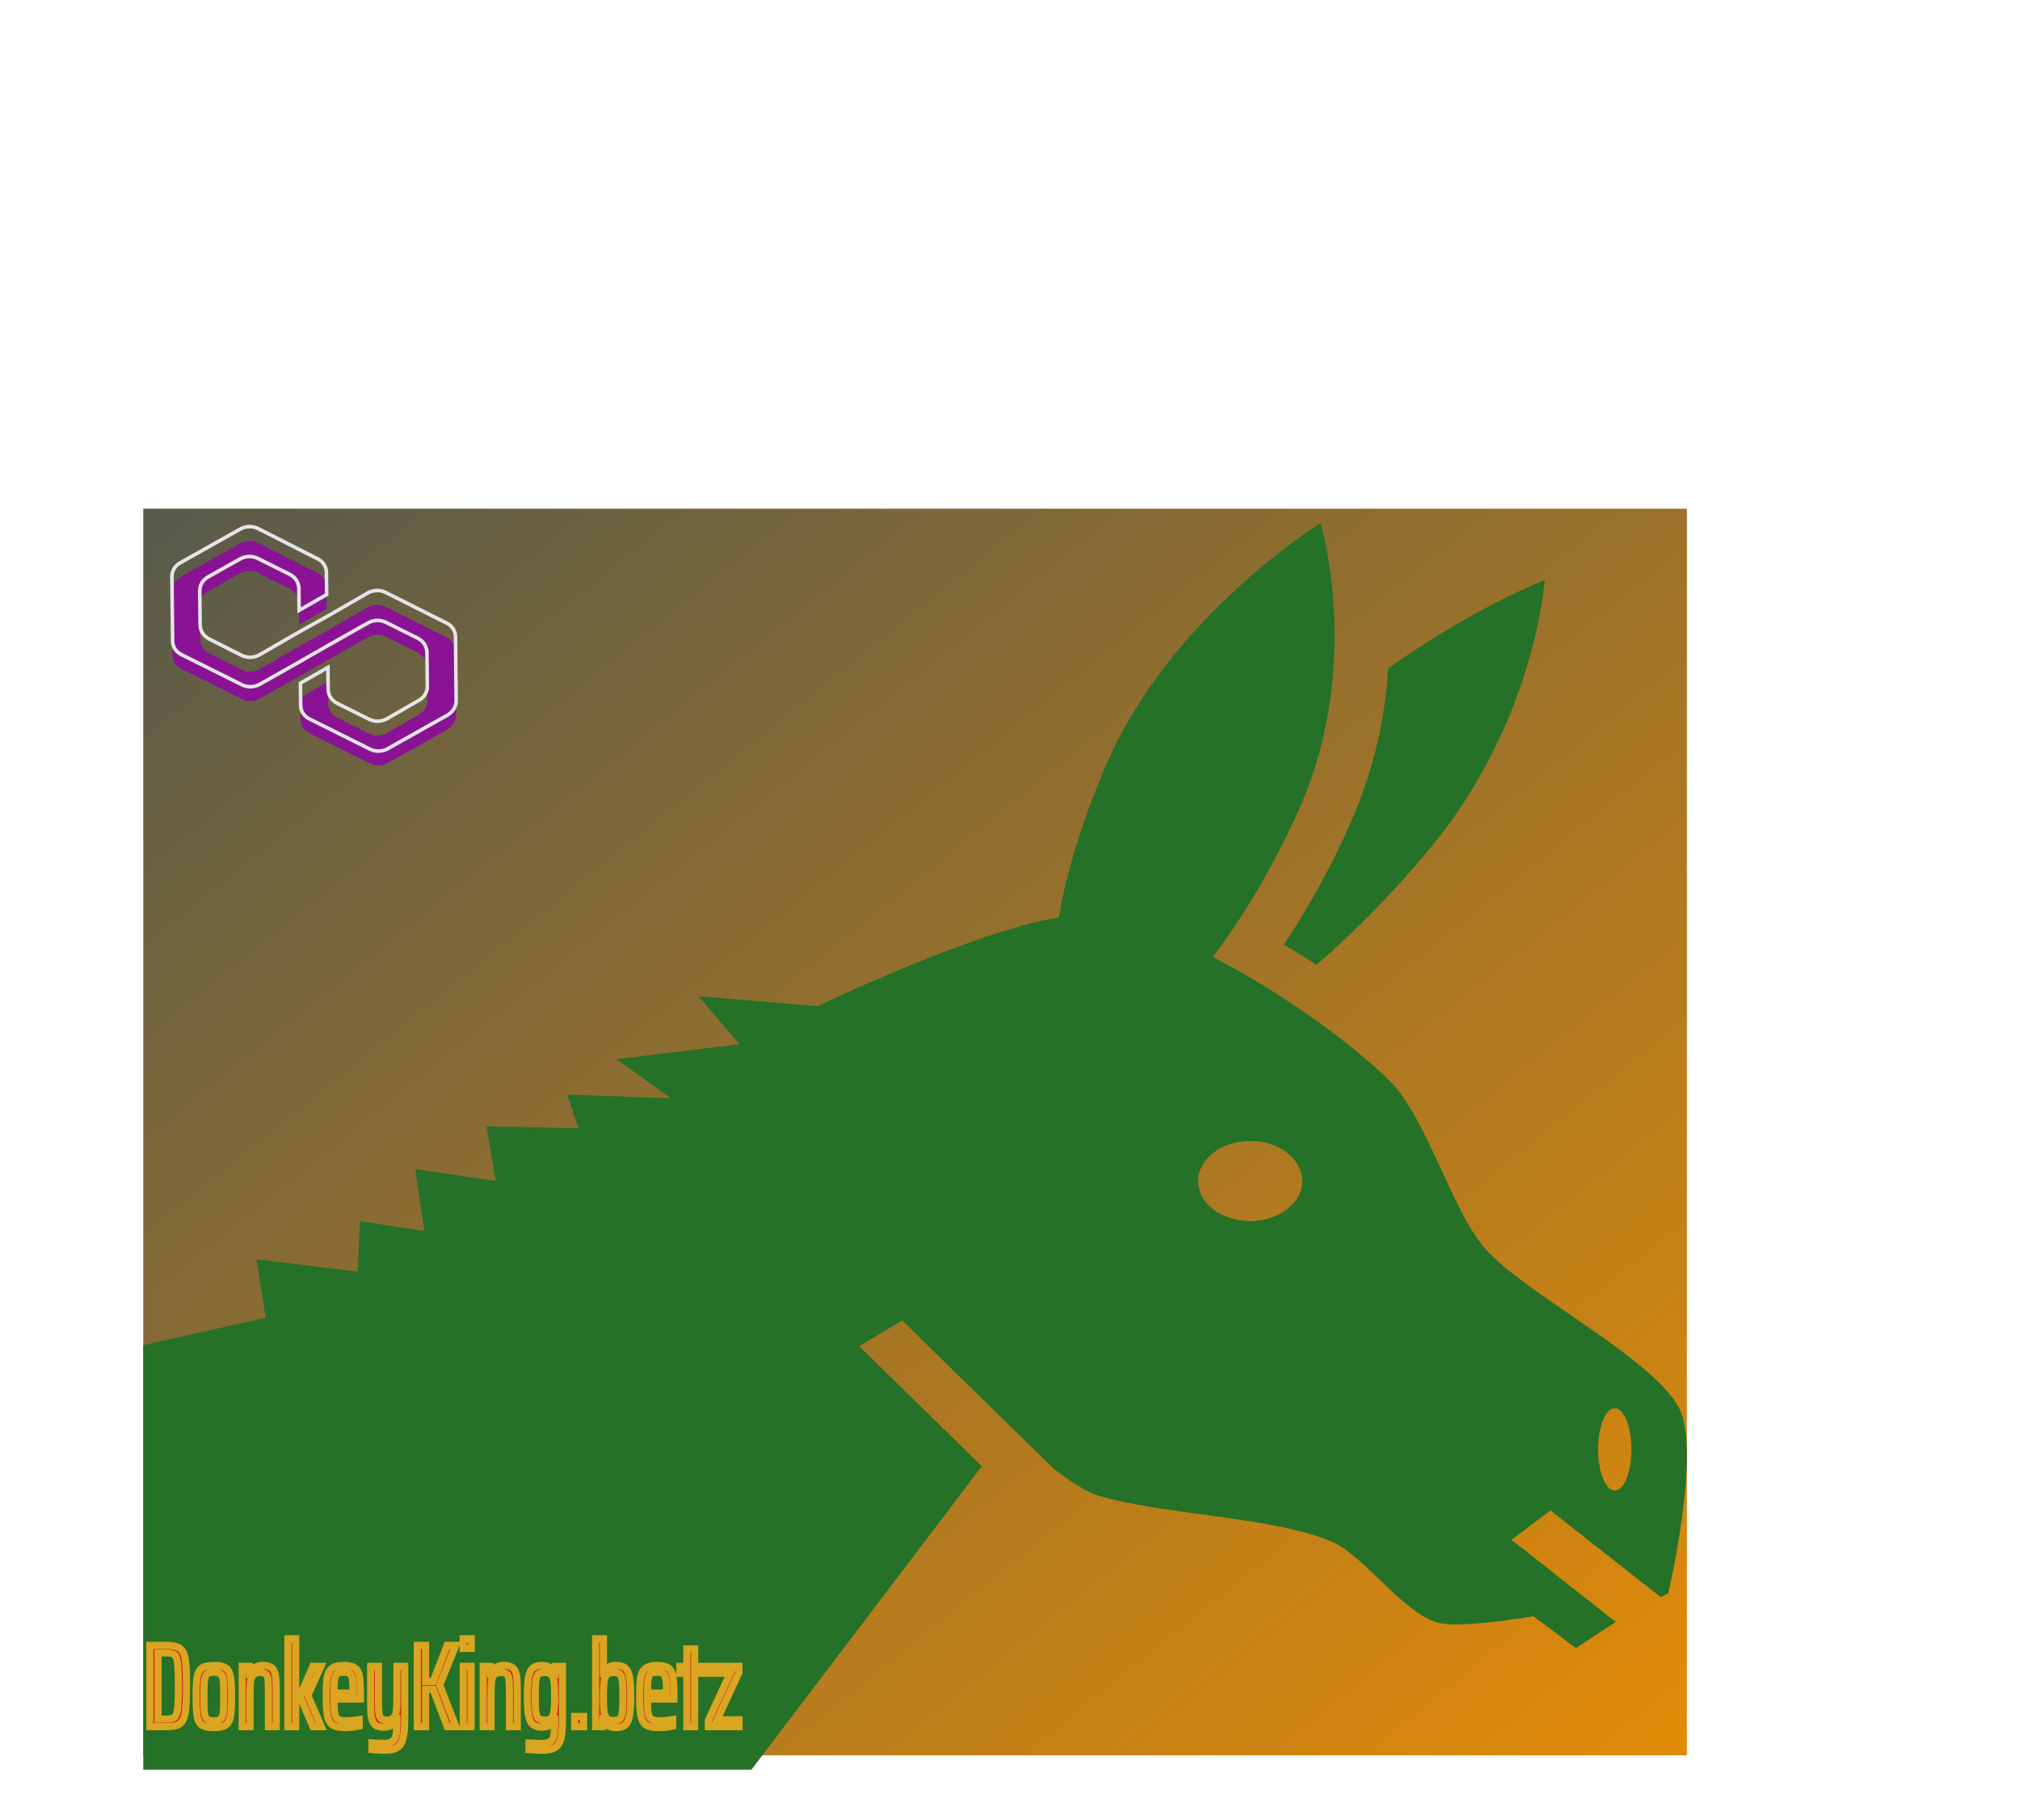 <svg width="564" height="508" viewBox="0 0 564 508" fill="none" xmlns="http://www.w3.org/2000/svg">
<path d="M40 142H471V490H40V142Z" fill="url(#paint0_linear_0_3)"/>
<g filter="url(#filter0_i_0_3)">
<path d="M368.691 142C368.691 142 327.612 167.535 309.694 207.679C302.51 223.796 297.781 239.187 295.64 252.098C271.851 255.925 228.308 276.872 228.308 276.872L195.004 274.098L206.499 287.484L172.167 291.663L187.23 302.561L158.331 301.573L161.538 310.956L135.846 310.458L138.415 325.68L115.93 322.351L118.499 339.638L100.515 336.879L99.877 350.996L71.616 347.541L74.185 363.84L40 371.497V490H209.814L274.136 405.296L239.88 371.789L251.898 364.602L294.176 405.975C298.458 409.247 302.977 412.291 306.07 413.294C322.903 418.761 356.74 419.405 372.384 426.622C381.185 430.662 391.776 446.26 401.425 448.96C403.1 449.338 404.846 449.503 406.592 449.451C415.042 449.451 428.144 447.173 428.144 447.173L440.029 456.073L451.124 448.754L422.016 425.831L432.902 417.641L463.713 441.859L465.797 440.727C465.797 440.727 475.084 401.108 468.842 389.12C461.43 374.87 425.326 357.056 414.383 344.219C405.372 333.679 398.209 307.983 388.246 297.978C378.569 288.229 358.586 273.373 338.603 263.127C347.158 251.973 355.646 237.687 362.782 221.688C380.7 181.522 368.692 142 368.692 142H368.691ZM431.293 157.882C431.293 157.882 410.359 166.203 387.579 182.62C386.733 197.221 383.236 211.66 377.188 225.515C372.021 237.239 365.767 248.665 358.48 259.702C361.602 261.539 364.637 263.434 367.596 265.345C379.099 255.27 389.578 244.531 398.94 233.221C428.743 197.527 431.293 157.88 431.293 157.88V157.882ZM349.051 314.513C361.989 314.513 368.465 326.543 359.318 333.578C350.171 340.613 334.53 335.631 334.53 325.68C334.53 319.512 341.032 314.511 349.051 314.511V314.513ZM450.847 389.107C453.407 389.107 455.491 394.23 455.491 400.597C455.491 406.965 453.407 412.088 450.847 412.088C448.288 412.088 446.204 406.943 446.204 400.597C446.204 394.252 448.288 389.107 450.847 389.107Z" fill="#247127"/>
</g>
<g filter="url(#filter1_i_0_3)">
<path d="M107.657 165.374C106.886 164.995 106.033 164.811 105.174 164.839C104.309 164.863 103.461 165.095 102.704 165.516L91.406 172.033L83.728 176.292L72.43 182.809C71.673 183.229 70.826 183.461 69.96 183.485C69.101 183.512 68.248 183.328 67.476 182.95L58.391 178.361C57.66 177.99 57.037 177.436 56.582 176.753C56.144 176.091 55.898 175.321 55.872 174.528L55.77 164.97C55.75 164.164 55.965 163.37 56.39 162.685C56.834 161.97 57.461 161.387 58.205 160.995L67.042 156.029C67.799 155.608 68.647 155.376 69.512 155.353C70.371 155.326 71.224 155.51 71.995 155.888L80.933 160.346C81.68 160.731 82.303 161.284 82.743 161.954C83.183 162.624 83.428 163.391 83.452 164.18L83.519 170.372L91.196 165.979L91.129 159.786C91.134 158.987 90.901 158.204 90.46 157.538C90.001 156.849 89.361 156.301 88.61 155.953L72.051 147.538C71.279 147.159 70.427 146.975 69.567 147.003C68.702 147.027 67.855 147.259 67.097 147.679L50.436 157.042C49.692 157.434 49.065 158.017 48.621 158.732C48.197 159.417 47.981 160.211 48.001 161.017L48.193 178.922C48.188 179.721 48.422 180.504 48.863 181.171C49.322 181.859 49.962 182.408 50.712 182.756L67.564 191.163C68.321 191.539 69.178 191.723 70.047 191.698C70.913 191.674 71.76 191.442 72.517 191.022L83.817 184.639L91.494 180.246L102.793 173.863C103.55 173.442 104.398 173.21 105.263 173.187C106.122 173.16 106.975 173.344 107.746 173.722L116.685 178.18C117.417 178.551 118.04 179.105 118.494 179.788C118.934 180.458 119.179 181.225 119.204 182.014L119.306 191.572C119.327 192.378 119.111 193.172 118.686 193.858C118.242 194.572 117.616 195.156 116.871 195.548L108.035 200.648C107.278 201.068 106.431 201.3 105.565 201.324C104.706 201.35 103.854 201.167 103.082 200.789L94.144 196.331C93.412 195.96 92.789 195.406 92.334 194.723C91.896 194.061 91.65 193.29 91.625 192.497L91.559 186.305L83.881 190.698L83.948 196.891C83.944 197.69 84.177 198.472 84.618 199.139C85.077 199.827 85.717 200.376 86.467 200.724L103.318 209.131C104.076 209.507 104.932 209.691 105.802 209.666C106.668 209.642 107.515 209.41 108.272 208.99L124.932 199.626C125.657 199.212 126.266 198.624 126.706 197.916C127.128 197.235 127.358 196.452 127.369 195.651L127.176 177.745C127.181 176.945 126.948 176.163 126.506 175.497C126.048 174.808 125.408 174.26 124.657 173.912L107.659 165.374H107.656H107.657Z" fill="#8A1295"/>
</g>
<path d="M107.657 165.374C106.886 164.995 106.033 164.811 105.174 164.839C104.309 164.863 103.461 165.095 102.704 165.516L91.406 172.033L83.728 176.292L72.43 182.809C71.673 183.229 70.826 183.461 69.96 183.485C69.101 183.512 68.248 183.328 67.476 182.95L58.391 178.361C57.66 177.99 57.037 177.436 56.582 176.753C56.144 176.091 55.898 175.321 55.872 174.528L55.77 164.97C55.75 164.164 55.965 163.37 56.39 162.685C56.834 161.97 57.461 161.387 58.205 160.995L67.042 156.029C67.799 155.608 68.647 155.376 69.512 155.353C70.371 155.326 71.224 155.51 71.995 155.888L80.933 160.346C81.68 160.731 82.303 161.284 82.743 161.954C83.183 162.624 83.428 163.391 83.452 164.18L83.519 170.372L91.196 165.979L91.129 159.786C91.134 158.987 90.901 158.204 90.46 157.538C90.001 156.849 89.361 156.301 88.61 155.953L72.051 147.538C71.279 147.159 70.427 146.975 69.567 147.003C68.702 147.027 67.855 147.259 67.097 147.679L50.436 157.042C49.692 157.434 49.065 158.017 48.621 158.732C48.197 159.417 47.981 160.211 48.001 161.017L48.193 178.922C48.188 179.721 48.422 180.504 48.863 181.171C49.322 181.859 49.962 182.408 50.712 182.756L67.564 191.163C68.321 191.539 69.178 191.723 70.047 191.698C70.913 191.674 71.76 191.442 72.517 191.022L83.817 184.639L91.494 180.246L102.793 173.863C103.55 173.442 104.398 173.21 105.263 173.187C106.122 173.16 106.975 173.344 107.746 173.722L116.685 178.18C117.417 178.551 118.04 179.105 118.494 179.788C118.934 180.458 119.179 181.225 119.204 182.014L119.306 191.572C119.327 192.378 119.111 193.172 118.686 193.858C118.242 194.572 117.616 195.156 116.871 195.548L108.035 200.648C107.278 201.068 106.431 201.3 105.565 201.324C104.706 201.35 103.854 201.167 103.082 200.789L94.144 196.331C93.412 195.96 92.789 195.406 92.334 194.723C91.896 194.061 91.65 193.29 91.625 192.497L91.559 186.305L83.881 190.698L83.948 196.891C83.944 197.69 84.177 198.472 84.618 199.139C85.077 199.827 85.717 200.376 86.467 200.724L103.318 209.131C104.076 209.507 104.932 209.691 105.802 209.666C106.668 209.642 107.515 209.41 108.272 208.99L124.932 199.626C125.657 199.212 126.266 198.624 126.706 197.916C127.128 197.235 127.358 196.452 127.369 195.651L127.176 177.745C127.181 176.945 126.948 176.163 126.506 175.497C126.048 174.808 125.408 174.26 124.657 173.912L107.659 165.374H107.656H107.657Z" stroke="#E5E5E5"/>
<path d="M41.848 459.296H46.501C48.261 459.296 49.515 459.593 50.263 460.187C51.033 460.759 51.528 461.793 51.748 463.289C51.968 464.763 52.078 467.216 52.078 470.648C52.078 474.058 51.968 476.511 51.748 478.007C51.528 479.503 51.033 480.548 50.263 481.142C49.515 481.714 48.261 482 46.501 482H41.848V459.296ZM46.501 479.888C47.557 479.888 48.294 479.723 48.712 479.393C49.13 479.063 49.416 478.282 49.57 477.05C49.724 475.818 49.801 473.684 49.801 470.648C49.801 467.612 49.724 465.478 49.57 464.246C49.416 463.014 49.13 462.233 48.712 461.903C48.294 461.573 47.557 461.408 46.501 461.408H44.125V479.888H46.501ZM59.707 482.264C58.189 482.264 57.089 482.033 56.407 481.571C55.725 481.109 55.274 480.306 55.054 479.162C54.856 478.018 54.757 476.17 54.757 473.618C54.757 471.066 54.856 469.207 55.054 468.041C55.274 466.875 55.725 466.061 56.407 465.599C57.089 465.137 58.189 464.906 59.707 464.906C61.247 464.906 62.347 465.137 63.007 465.599C63.689 466.061 64.129 466.875 64.327 468.041C64.547 469.185 64.657 471.044 64.657 473.618C64.657 476.17 64.547 478.018 64.327 479.162C64.129 480.306 63.689 481.109 63.007 481.571C62.347 482.033 61.247 482.264 59.707 482.264ZM59.707 480.35C60.609 480.35 61.247 480.196 61.621 479.888C61.995 479.58 62.226 478.997 62.314 478.139C62.424 477.281 62.479 475.774 62.479 473.618C62.479 471.44 62.424 469.922 62.314 469.064C62.226 468.206 61.995 467.623 61.621 467.315C61.247 466.985 60.609 466.82 59.707 466.82C58.805 466.82 58.167 466.985 57.793 467.315C57.441 467.623 57.21 468.217 57.1 469.097C56.99 469.955 56.935 471.462 56.935 473.618C56.935 475.752 56.99 477.259 57.1 478.139C57.21 478.997 57.441 479.58 57.793 479.888C58.167 480.196 58.805 480.35 59.707 480.35ZM74.951 472.001C74.951 470.417 74.896 469.284 74.786 468.602C74.676 467.92 74.456 467.469 74.126 467.249C73.796 467.007 73.257 466.886 72.509 466.886C71.651 466.886 71.024 467.128 70.628 467.612C70.254 468.096 70.023 468.756 69.935 469.592C69.847 470.428 69.803 471.693 69.803 473.387V482H67.625V465.17H69.572L69.704 467.48H69.902C70.122 466.666 70.507 466.039 71.057 465.599C71.607 465.137 72.399 464.906 73.433 464.906C74.489 464.906 75.281 465.115 75.809 465.533C76.337 465.929 76.689 466.567 76.865 467.447C77.041 468.305 77.129 469.548 77.129 471.176V482H74.951V472.001ZM87.383 482L84.149 474.476H82.565V482H80.387V457.481H82.565V472.529H84.149L87.35 465.17H89.594L85.964 473.288L89.726 482H87.383ZM100.646 474.278H93.254C93.254 476.104 93.32 477.424 93.452 478.238C93.606 479.03 93.903 479.58 94.343 479.888C94.805 480.196 95.553 480.35 96.587 480.35C97.137 480.35 97.764 480.317 98.468 480.251C99.172 480.185 99.777 480.108 100.283 480.02V481.835C99.821 481.945 99.205 482.044 98.435 482.132C97.665 482.22 96.917 482.264 96.191 482.264C94.673 482.264 93.551 482.011 92.825 481.505C92.121 480.977 91.648 480.13 91.406 478.964C91.186 477.776 91.076 475.994 91.076 473.618C91.076 471.198 91.164 469.416 91.34 468.272C91.538 467.128 91.989 466.281 92.693 465.731C93.397 465.181 94.53 464.906 96.092 464.906C97.522 464.906 98.556 465.17 99.194 465.698C99.832 466.204 100.228 467.018 100.382 468.14C100.558 469.262 100.646 471.077 100.646 473.585V474.278ZM96.059 466.82C95.179 466.82 94.552 466.952 94.178 467.216C93.804 467.48 93.551 467.997 93.419 468.767C93.309 469.537 93.254 470.824 93.254 472.628H98.567V472.133C98.567 470.505 98.501 469.328 98.369 468.602C98.237 467.876 97.995 467.403 97.643 467.183C97.313 466.941 96.785 466.82 96.059 466.82ZM107.649 488.567C106.373 488.567 105.108 488.512 103.854 488.402V486.554C104.712 486.62 105.845 486.653 107.253 486.653C108.331 486.653 109.123 486.455 109.629 486.059C110.135 485.685 110.454 485.091 110.586 484.277C110.74 483.463 110.817 482.209 110.817 480.515V479.756H110.652C110.432 480.504 110.047 481.087 109.497 481.505C108.969 481.923 108.177 482.132 107.121 482.132C106.087 482.132 105.306 481.934 104.778 481.538C104.272 481.12 103.931 480.482 103.755 479.624C103.579 478.744 103.491 477.49 103.491 475.862V465.17H105.669V475.037C105.669 476.599 105.724 477.732 105.834 478.436C105.966 479.118 106.186 479.58 106.494 479.822C106.824 480.042 107.363 480.152 108.111 480.152C108.969 480.152 109.585 479.91 109.959 479.426C110.355 478.942 110.597 478.282 110.685 477.446C110.773 476.61 110.817 475.345 110.817 473.651V465.17H112.995V479.657C112.995 481.989 112.863 483.76 112.599 484.97C112.357 486.202 111.862 487.104 111.114 487.676C110.366 488.27 109.211 488.567 107.649 488.567ZM124.866 482L120.939 471.572H118.827V482H116.517V459.296H118.827V469.394H120.939L124.866 459.296H127.242L122.787 470.384L127.275 482H124.866ZM129.306 460.154V457.481H131.583V460.154H129.306ZM129.339 482V465.17H131.517V482H129.339ZM142.24 472.001C142.24 470.417 142.185 469.284 142.075 468.602C141.965 467.92 141.745 467.469 141.415 467.249C141.085 467.007 140.546 466.886 139.798 466.886C138.94 466.886 138.313 467.128 137.917 467.612C137.543 468.096 137.312 468.756 137.224 469.592C137.136 470.428 137.092 471.693 137.092 473.387V482H134.914V465.17H136.861L136.993 467.48H137.191C137.411 466.666 137.796 466.039 138.346 465.599C138.896 465.137 139.688 464.906 140.722 464.906C141.778 464.906 142.57 465.115 143.098 465.533C143.626 465.929 143.978 466.567 144.154 467.447C144.33 468.305 144.418 469.548 144.418 471.176V482H142.24V472.001ZM151.603 488.567C150.371 488.567 149.073 488.512 147.709 488.402V486.587C149.557 486.653 150.723 486.686 151.207 486.686C152.329 486.686 153.143 486.51 153.649 486.158C154.155 485.828 154.485 485.245 154.639 484.409C154.793 483.573 154.87 482.242 154.87 480.416V479.822H154.705C154.485 480.614 154.111 481.197 153.583 481.571C153.055 481.945 152.329 482.132 151.405 482.132C150.239 482.132 149.359 481.89 148.765 481.406C148.193 480.922 147.797 480.086 147.577 478.898C147.357 477.688 147.247 475.895 147.247 473.519C147.247 471.121 147.357 469.328 147.577 468.14C147.819 466.93 148.226 466.094 148.798 465.632C149.392 465.148 150.272 464.906 151.438 464.906C152.274 464.906 152.989 465.093 153.583 465.467C154.177 465.819 154.584 466.49 154.804 467.48H154.969L155.101 465.17H157.048V479.525C157.048 481.945 156.927 483.771 156.685 485.003C156.443 486.235 155.937 487.137 155.167 487.709C154.419 488.281 153.231 488.567 151.603 488.567ZM152.164 480.152C152.868 480.152 153.407 479.998 153.781 479.69C154.177 479.36 154.452 478.81 154.606 478.04C154.782 477.182 154.87 475.675 154.87 473.519C154.87 471.473 154.804 470.054 154.672 469.262C154.518 468.382 154.243 467.766 153.847 467.414C153.451 467.062 152.89 466.886 152.164 466.886C151.328 466.886 150.723 467.029 150.349 467.315C149.997 467.601 149.755 468.195 149.623 469.097C149.491 469.977 149.425 471.451 149.425 473.519C149.425 475.587 149.491 477.072 149.623 477.974C149.755 478.854 149.997 479.437 150.349 479.723C150.723 480.009 151.328 480.152 152.164 480.152ZM160.438 482V479.129H162.946V482H160.438ZM171.913 482.264C171.077 482.264 170.362 482.088 169.768 481.736C169.196 481.362 168.8 480.68 168.58 479.69H168.382L168.25 482H166.303V457.481H168.481V467.216H168.679C168.899 466.402 169.273 465.819 169.801 465.467C170.329 465.093 171.044 464.906 171.946 464.906C173.134 464.906 174.014 465.159 174.586 465.665C175.158 466.149 175.554 466.996 175.774 468.206C175.994 469.394 176.104 471.187 176.104 473.585C176.104 476.005 175.983 477.82 175.741 479.03C175.521 480.24 175.114 481.087 174.52 481.571C173.948 482.033 173.079 482.264 171.913 482.264ZM171.22 480.284C172.056 480.284 172.65 480.141 173.002 479.855C173.376 479.569 173.618 478.975 173.728 478.073C173.86 477.171 173.926 475.675 173.926 473.585C173.926 471.495 173.86 469.999 173.728 469.097C173.618 468.195 173.376 467.601 173.002 467.315C172.65 467.029 172.056 466.886 171.22 466.886C170.538 466.886 169.999 467.04 169.603 467.348C169.207 467.656 168.932 468.162 168.778 468.866C168.58 469.922 168.481 471.495 168.481 473.585C168.481 475.741 168.569 477.281 168.745 478.205C168.899 478.953 169.174 479.492 169.57 479.822C169.966 480.13 170.516 480.284 171.22 480.284ZM188.174 474.278H180.782C180.782 476.104 180.848 477.424 180.98 478.238C181.134 479.03 181.431 479.58 181.871 479.888C182.333 480.196 183.081 480.35 184.115 480.35C184.665 480.35 185.292 480.317 185.996 480.251C186.7 480.185 187.305 480.108 187.811 480.02V481.835C187.349 481.945 186.733 482.044 185.963 482.132C185.193 482.22 184.445 482.264 183.719 482.264C182.201 482.264 181.079 482.011 180.353 481.505C179.649 480.977 179.176 480.13 178.934 478.964C178.714 477.776 178.604 475.994 178.604 473.618C178.604 471.198 178.692 469.416 178.868 468.272C179.066 467.128 179.517 466.281 180.221 465.731C180.925 465.181 182.058 464.906 183.62 464.906C185.05 464.906 186.084 465.17 186.722 465.698C187.36 466.204 187.756 467.018 187.91 468.14C188.086 469.262 188.174 471.077 188.174 473.585V474.278ZM183.587 466.82C182.707 466.82 182.08 466.952 181.706 467.216C181.332 467.48 181.079 467.997 180.947 468.767C180.837 469.537 180.782 470.824 180.782 472.628H186.095V472.133C186.095 470.505 186.029 469.328 185.897 468.602C185.765 467.876 185.523 467.403 185.171 467.183C184.841 466.941 184.313 466.82 183.587 466.82ZM191.781 482V467.084H189.834V465.17H191.781V460.286H193.959V465.17H196.368V467.084H193.959V482H191.781ZM197.769 482V480.284L203.874 467.084H197.967V465.17H206.316V466.886L200.211 480.086H206.349V482H197.769Z" fill="#CD2020"/>
<path d="M41.848 459.296V458.296H40.848V459.296H41.848ZM50.263 460.187L49.641 460.97L49.654 460.98L49.667 460.99L50.263 460.187ZM51.748 463.289L50.759 463.434L50.759 463.437L51.748 463.289ZM51.748 478.007L50.759 477.862L50.759 477.862L51.748 478.007ZM50.263 481.142L50.87 481.936L50.874 481.934L50.263 481.142ZM41.848 482H40.848V483H41.848V482ZM48.712 479.393L48.092 478.608L48.092 478.608L48.712 479.393ZM49.57 477.05L50.562 477.174L49.57 477.05ZM49.57 464.246L50.562 464.122L50.562 464.122L49.57 464.246ZM48.712 461.903L48.092 462.688L48.092 462.688L48.712 461.903ZM44.125 461.408V460.408H43.125V461.408H44.125ZM44.125 479.888H43.125V480.888H44.125V479.888ZM41.848 460.296H46.501V458.296H41.848V460.296ZM46.501 460.296C48.202 460.296 49.167 460.594 49.641 460.97L50.885 459.404C49.863 458.592 48.32 458.296 46.501 458.296V460.296ZM49.667 460.99C50.129 461.333 50.556 462.054 50.759 463.434L52.737 463.144C52.5 461.532 51.937 460.185 50.859 459.384L49.667 460.99ZM50.759 463.437C50.967 464.831 51.078 467.219 51.078 470.648H53.078C53.078 467.213 52.969 464.695 52.737 463.141L50.759 463.437ZM51.078 470.648C51.078 474.054 50.967 476.444 50.759 477.862L52.737 478.152C52.969 476.578 53.078 474.062 53.078 470.648H51.078ZM50.759 477.862C50.556 479.239 50.128 479.983 49.652 480.35L50.874 481.934C51.938 481.113 52.5 479.767 52.737 478.152L50.759 477.862ZM49.656 480.348C49.179 480.712 48.207 481 46.501 481V483C48.315 483 49.851 482.716 50.87 481.936L49.656 480.348ZM46.501 481H41.848V483H46.501V481ZM42.848 482V459.296H40.848V482H42.848ZM46.501 480.888C47.595 480.888 48.632 480.73 49.332 480.178L48.092 478.608C47.956 478.716 47.519 478.888 46.501 478.888V480.888ZM49.332 480.178C49.746 479.851 50.005 479.378 50.179 478.904C50.357 478.417 50.48 477.832 50.562 477.174L48.578 476.926C48.506 477.5 48.409 477.922 48.301 478.216C48.248 478.361 48.197 478.46 48.156 478.526C48.115 478.591 48.09 478.61 48.092 478.608L49.332 480.178ZM50.562 477.174C50.725 475.874 50.801 473.683 50.801 470.648H48.801C48.801 473.685 48.723 475.762 48.578 476.926L50.562 477.174ZM50.801 470.648C50.801 467.613 50.725 465.422 50.562 464.122L48.578 464.37C48.723 465.534 48.801 467.611 48.801 470.648H50.801ZM50.562 464.122C50.48 463.464 50.357 462.879 50.179 462.392C50.005 461.918 49.746 461.445 49.332 461.118L48.092 462.688C48.09 462.686 48.115 462.705 48.156 462.77C48.197 462.836 48.248 462.935 48.301 463.08C48.409 463.374 48.506 463.796 48.578 464.37L50.562 464.122ZM49.332 461.118C48.632 460.566 47.595 460.408 46.501 460.408V462.408C47.519 462.408 47.956 462.58 48.092 462.688L49.332 461.118ZM46.501 460.408H44.125V462.408H46.501V460.408ZM43.125 461.408V479.888H45.125V461.408H43.125ZM44.125 480.888H46.501V478.888H44.125V480.888ZM56.407 481.571L56.968 480.743L56.968 480.743L56.407 481.571ZM55.054 479.162L54.069 479.333L54.07 479.342L54.072 479.351L55.054 479.162ZM55.054 468.041L54.071 467.856L54.07 467.865L54.068 467.874L55.054 468.041ZM56.407 465.599L56.968 466.427L56.968 466.427L56.407 465.599ZM63.007 465.599L62.434 466.418L62.44 466.423L62.446 466.427L63.007 465.599ZM64.327 468.041L63.341 468.208L63.343 468.219L63.345 468.23L64.327 468.041ZM64.327 479.162L63.345 478.973L63.343 478.982L63.342 478.991L64.327 479.162ZM63.007 481.571L62.446 480.743L62.44 480.747L62.434 480.752L63.007 481.571ZM61.621 479.888L60.985 479.116L60.985 479.116L61.621 479.888ZM62.314 478.139L61.322 478.012L61.32 478.024L61.319 478.037L62.314 478.139ZM62.314 469.064L61.319 469.166L61.32 469.179L61.322 469.191L62.314 469.064ZM61.621 467.315L60.959 468.065L60.972 468.076L60.985 468.087L61.621 467.315ZM57.793 467.315L58.451 468.068L58.455 468.065L57.793 467.315ZM57.1 469.097L58.092 469.224L58.092 469.221L57.1 469.097ZM57.1 478.139L56.108 478.263L56.108 478.266L57.1 478.139ZM57.793 479.888L57.134 480.641L57.146 480.65L57.157 480.66L57.793 479.888ZM59.707 481.264C58.244 481.264 57.395 481.033 56.968 480.743L55.846 482.399C56.783 483.033 58.134 483.264 59.707 483.264V481.264ZM56.968 480.743C56.583 480.482 56.227 479.966 56.036 478.973L54.072 479.351C54.321 480.646 54.867 481.736 55.846 482.399L56.968 480.743ZM56.039 478.991C55.857 477.938 55.757 476.164 55.757 473.618H53.757C53.757 476.176 53.855 478.098 54.069 479.333L56.039 478.991ZM55.757 473.618C55.757 471.073 55.857 469.286 56.04 468.208L54.068 467.874C53.855 469.128 53.757 471.059 53.757 473.618H55.757ZM56.037 468.226C56.229 467.206 56.588 466.684 56.968 466.427L55.846 464.771C54.862 465.438 54.319 466.544 54.071 467.856L56.037 468.226ZM56.968 466.427C57.395 466.137 58.244 465.906 59.707 465.906V463.906C58.134 463.906 56.783 464.137 55.846 464.771L56.968 466.427ZM59.707 465.906C61.2 465.906 62.036 466.14 62.434 466.418L63.58 464.78C62.657 464.134 61.293 463.906 59.707 463.906V465.906ZM62.446 466.427C62.819 466.68 63.169 467.193 63.341 468.208L65.313 467.874C65.089 466.557 64.559 465.442 63.568 464.771L62.446 466.427ZM63.345 468.23C63.546 469.273 63.657 471.05 63.657 473.618H65.657C65.657 471.038 65.548 469.097 65.309 467.852L63.345 468.23ZM63.657 473.618C63.657 476.163 63.546 477.929 63.345 478.973L65.309 479.351C65.548 478.107 65.657 476.177 65.657 473.618H63.657ZM63.342 478.991C63.171 479.979 62.824 480.487 62.446 480.743L63.568 482.399C64.554 481.731 65.087 480.633 65.312 479.333L63.342 478.991ZM62.434 480.752C62.036 481.03 61.2 481.264 59.707 481.264V483.264C61.293 483.264 62.657 483.036 63.58 482.39L62.434 480.752ZM59.707 481.35C60.666 481.35 61.604 481.198 62.257 480.66L60.985 479.116C60.89 479.194 60.552 479.35 59.707 479.35V481.35ZM62.257 480.66C62.944 480.094 63.213 479.174 63.309 478.241L61.319 478.037C61.239 478.82 61.046 479.066 60.985 479.116L62.257 480.66ZM63.306 478.266C63.425 477.338 63.479 475.772 63.479 473.618H61.479C61.479 475.776 61.423 477.224 61.322 478.012L63.306 478.266ZM63.479 473.618C63.479 471.442 63.425 469.866 63.306 468.937L61.322 469.191C61.423 469.978 61.479 471.438 61.479 473.618H63.479ZM63.309 468.962C63.213 468.029 62.944 467.109 62.257 466.543L60.985 468.087C61.046 468.137 61.239 468.383 61.319 469.166L63.309 468.962ZM62.283 466.565C61.627 465.987 60.676 465.82 59.707 465.82V467.82C60.542 467.82 60.867 467.983 60.959 468.065L62.283 466.565ZM59.707 465.82C58.738 465.82 57.787 465.987 57.131 466.565L58.455 468.065C58.547 467.983 58.872 467.82 59.707 467.82V465.82ZM57.134 466.562C56.492 467.125 56.224 468.041 56.108 468.973L58.092 469.221C58.196 468.393 58.39 468.121 58.451 468.068L57.134 466.562ZM56.108 468.97C55.989 469.898 55.935 471.464 55.935 473.618H57.935C57.935 471.46 57.991 470.012 58.092 469.224L56.108 468.97ZM55.935 473.618C55.935 475.752 55.989 477.315 56.108 478.263L58.092 478.015C57.991 477.203 57.935 475.752 57.935 473.618H55.935ZM56.108 478.266C56.226 479.184 56.496 480.082 57.134 480.641L58.451 479.135C58.386 479.078 58.194 478.81 58.092 478.012L56.108 478.266ZM57.157 480.66C57.81 481.198 58.748 481.35 59.707 481.35V479.35C58.862 479.35 58.524 479.194 58.429 479.116L57.157 480.66ZM74.126 467.249L73.535 468.055L73.553 468.069L73.572 468.081L74.126 467.249ZM70.628 467.612L69.854 466.979L69.846 466.99L69.837 467.001L70.628 467.612ZM69.935 469.592L70.93 469.697L70.93 469.697L69.935 469.592ZM69.803 482V483H70.803V482H69.803ZM67.625 482H66.625V483H67.625V482ZM67.625 465.17V464.17H66.625V465.17H67.625ZM69.572 465.17L70.571 465.113L70.517 464.17H69.572V465.17ZM69.704 467.48L68.706 467.537L68.76 468.48H69.704V467.48ZM69.902 467.48V468.48H70.668L70.868 467.741L69.902 467.48ZM71.057 465.599L71.682 466.38L71.691 466.372L71.701 466.365L71.057 465.599ZM75.809 465.533L75.189 466.317L75.199 466.325L75.209 466.333L75.809 465.533ZM76.865 467.447L75.885 467.643L75.886 467.648L76.865 467.447ZM77.129 482V483H78.129V482H77.129ZM74.951 482H73.951V483H74.951V482ZM75.951 472.001C75.951 470.414 75.897 469.211 75.774 468.443L73.799 468.761C73.895 469.357 73.951 470.42 73.951 472.001H75.951ZM75.774 468.443C75.65 467.677 75.365 466.873 74.681 466.417L73.572 468.081C73.555 468.07 73.588 468.083 73.64 468.191C73.694 468.302 73.754 468.483 73.799 468.761L75.774 468.443ZM74.718 466.443C74.124 466.007 73.317 465.886 72.509 465.886V467.886C73.198 467.886 73.469 468.007 73.535 468.055L74.718 466.443ZM72.509 465.886C71.469 465.886 70.504 466.185 69.854 466.979L71.402 468.245C71.545 468.071 71.833 467.886 72.509 467.886V465.886ZM69.837 467.001C69.315 467.677 69.041 468.533 68.941 469.487L70.93 469.697C71.005 468.979 71.194 468.515 71.42 468.223L69.837 467.001ZM68.941 469.487C68.847 470.378 68.803 471.686 68.803 473.387H70.803C70.803 471.7 70.848 470.478 70.93 469.697L68.941 469.487ZM68.803 473.387V482H70.803V473.387H68.803ZM69.803 481H67.625V483H69.803V481ZM68.625 482V465.17H66.625V482H68.625ZM67.625 466.17H69.572V464.17H67.625V466.17ZM68.574 465.227L68.706 467.537L70.703 467.423L70.571 465.113L68.574 465.227ZM69.704 468.48H69.902V466.48H69.704V468.48ZM70.868 467.741C71.043 467.091 71.329 466.663 71.682 466.38L70.433 464.818C69.686 465.415 69.201 466.241 68.937 467.219L70.868 467.741ZM71.701 466.365C72.006 466.108 72.533 465.906 73.433 465.906V463.906C72.265 463.906 71.209 464.166 70.414 464.833L71.701 466.365ZM73.433 465.906C74.384 465.906 74.913 466.099 75.189 466.317L76.43 464.749C75.65 464.131 74.594 463.906 73.433 463.906V465.906ZM75.209 466.333C75.479 466.535 75.74 466.917 75.885 467.643L77.846 467.251C77.639 466.217 77.196 465.323 76.409 464.733L75.209 466.333ZM75.886 467.648C76.041 468.406 76.129 469.569 76.129 471.176H78.129C78.129 469.527 78.041 468.204 77.845 467.246L75.886 467.648ZM76.129 471.176V482H78.129V471.176H76.129ZM77.129 481H74.951V483H77.129V481ZM75.951 482V472.001H73.951V482H75.951ZM87.383 482L86.464 482.395L86.725 483H87.383V482ZM84.149 474.476L85.068 474.081L84.808 473.476H84.149V474.476ZM82.565 474.476V473.476H81.565V474.476H82.565ZM82.565 482V483H83.565V482H82.565ZM80.387 482H79.387V483H80.387V482ZM80.387 457.481V456.481H79.387V457.481H80.387ZM82.565 457.481H83.565V456.481H82.565V457.481ZM82.565 472.529H81.565V473.529H82.565V472.529ZM84.149 472.529V473.529H84.805L85.066 472.928L84.149 472.529ZM87.35 465.17V464.17H86.695L86.433 464.771L87.35 465.17ZM89.594 465.17L90.507 465.578L91.137 464.17H89.594V465.17ZM85.964 473.288L85.051 472.88L84.872 473.281L85.046 473.684L85.964 473.288ZM89.726 482V483H91.247L90.644 481.604L89.726 482ZM88.302 481.605L85.068 474.081L83.23 474.871L86.464 482.395L88.302 481.605ZM84.149 473.476H82.565V475.476H84.149V473.476ZM81.565 474.476V482H83.565V474.476H81.565ZM82.565 481H80.387V483H82.565V481ZM81.387 482V457.481H79.387V482H81.387ZM80.387 458.481H82.565V456.481H80.387V458.481ZM81.565 457.481V472.529H83.565V457.481H81.565ZM82.565 473.529H84.149V471.529H82.565V473.529ZM85.066 472.928L88.267 465.569L86.433 464.771L83.232 472.13L85.066 472.928ZM87.35 466.17H89.594V464.17H87.35V466.17ZM88.681 464.762L85.051 472.88L86.877 473.696L90.507 465.578L88.681 464.762ZM85.046 473.684L88.808 482.396L90.644 481.604L86.882 472.892L85.046 473.684ZM89.726 481H87.383V483H89.726V481ZM100.646 474.278V475.278H101.646V474.278H100.646ZM93.254 474.278V473.278H92.254V474.278H93.254ZM93.452 478.238L92.465 478.398L92.468 478.414L92.471 478.429L93.452 478.238ZM94.343 479.888L93.77 480.707L93.779 480.714L93.789 480.72L94.343 479.888ZM98.468 480.251L98.562 481.247L98.468 480.251ZM100.283 480.02H101.283V478.831L100.112 479.035L100.283 480.02ZM100.283 481.835L100.515 482.808L101.283 482.625V481.835H100.283ZM92.825 481.505L92.225 482.305L92.239 482.315L92.254 482.325L92.825 481.505ZM91.406 478.964L90.423 479.146L90.425 479.157L90.427 479.167L91.406 478.964ZM91.34 468.272L90.355 468.101L90.353 468.111L90.352 468.12L91.34 468.272ZM92.693 465.731L92.078 464.943L92.078 464.943L92.693 465.731ZM99.194 465.698L98.557 466.468L98.565 466.475L98.573 466.481L99.194 465.698ZM100.382 468.14L99.392 468.276L99.393 468.285L99.394 468.295L100.382 468.14ZM94.178 467.216L93.602 466.399L93.602 466.399L94.178 467.216ZM93.419 468.767L92.434 468.598L92.431 468.612L92.429 468.626L93.419 468.767ZM93.254 472.628H92.254V473.628H93.254V472.628ZM98.567 472.628V473.628H99.567V472.628H98.567ZM98.369 468.602L97.385 468.781L97.385 468.781L98.369 468.602ZM97.643 467.183L97.052 467.989L97.082 468.011L97.113 468.031L97.643 467.183ZM100.646 473.278H93.254V475.278H100.646V473.278ZM92.254 474.278C92.254 476.109 92.319 477.499 92.465 478.398L94.439 478.078C94.321 477.349 94.254 476.099 94.254 474.278H92.254ZM92.471 478.429C92.65 479.35 93.032 480.191 93.77 480.707L94.917 479.069C94.775 478.969 94.563 478.71 94.434 478.047L92.471 478.429ZM93.789 480.72C94.504 481.197 95.501 481.35 96.587 481.35V479.35C95.605 479.35 95.106 479.195 94.898 479.056L93.789 480.72ZM96.587 481.35C97.176 481.35 97.835 481.315 98.562 481.247L98.375 479.255C97.694 479.319 97.099 479.35 96.587 479.35V481.35ZM98.562 481.247C99.283 481.179 99.915 481.099 100.455 481.005L100.112 479.035C99.639 479.117 99.062 479.191 98.375 479.255L98.562 481.247ZM99.283 480.02V481.835H101.283V480.02H99.283ZM100.052 480.862C99.645 480.959 99.073 481.053 98.322 481.138L98.549 483.126C99.337 483.035 99.998 482.931 100.515 482.808L100.052 480.862ZM98.322 481.138C97.587 481.222 96.877 481.264 96.191 481.264V483.264C96.958 483.264 97.744 483.218 98.549 483.126L98.322 481.138ZM96.191 481.264C94.747 481.264 93.873 481.016 93.397 480.685L92.254 482.325C93.229 483.006 94.599 483.264 96.191 483.264V481.264ZM93.425 480.705C92.976 480.368 92.596 479.773 92.385 478.761L90.427 479.167C90.701 480.487 91.267 481.586 92.225 482.305L93.425 480.705ZM92.389 478.782C92.187 477.687 92.076 475.979 92.076 473.618H90.076C90.076 476.009 90.186 477.865 90.423 479.146L92.389 478.782ZM92.076 473.618C92.076 471.206 92.165 469.488 92.329 468.424L90.352 468.12C90.164 469.344 90.076 471.19 90.076 473.618H92.076ZM92.326 468.443C92.494 467.468 92.853 466.875 93.309 466.519L92.078 464.943C91.125 465.687 90.582 466.788 90.355 468.101L92.326 468.443ZM93.309 466.519C93.747 466.176 94.604 465.906 96.092 465.906V463.906C94.457 463.906 93.047 464.186 92.078 464.943L93.309 466.519ZM96.092 465.906C97.443 465.906 98.189 466.164 98.557 466.468L99.832 464.928C98.924 464.176 97.602 463.906 96.092 463.906V465.906ZM98.573 466.481C98.941 466.774 99.259 467.308 99.392 468.276L101.373 468.004C101.198 466.728 100.723 465.634 99.816 464.915L98.573 466.481ZM99.394 468.295C99.557 469.334 99.646 471.082 99.646 473.585H101.646C101.646 471.072 101.559 469.19 101.37 467.985L99.394 468.295ZM99.646 473.585V474.278H101.646V473.585H99.646ZM96.059 465.82C95.134 465.82 94.24 465.948 93.602 466.399L94.755 468.033C94.864 467.956 95.224 467.82 96.059 467.82V465.82ZM93.602 466.399C92.9 466.894 92.581 467.739 92.434 468.598L94.405 468.936C94.522 468.255 94.708 468.066 94.755 468.033L93.602 466.399ZM92.429 468.626C92.308 469.472 92.254 470.822 92.254 472.628H94.254C94.254 470.826 94.31 469.602 94.409 468.908L92.429 468.626ZM93.254 473.628H98.567V471.628H93.254V473.628ZM99.567 472.628V472.133H97.567V472.628H99.567ZM99.567 472.133C99.567 470.499 99.502 469.244 99.353 468.423L97.385 468.781C97.5 469.412 97.567 470.511 97.567 472.133H99.567ZM99.353 468.423C99.207 467.621 98.895 466.786 98.173 466.335L97.113 468.031C97.099 468.022 97.137 468.038 97.198 468.158C97.261 468.281 97.331 468.48 97.385 468.781L99.353 468.423ZM98.235 466.377C97.644 465.944 96.853 465.82 96.059 465.82V467.82C96.718 467.82 96.982 467.938 97.052 467.989L98.235 466.377ZM103.854 488.402H102.854V489.318L103.767 489.398L103.854 488.402ZM103.854 486.554L103.931 485.557L102.854 485.474V486.554H103.854ZM109.629 486.059L109.035 485.255L109.024 485.263L109.013 485.271L109.629 486.059ZM110.586 484.277L109.604 484.091L109.601 484.104L109.599 484.117L110.586 484.277ZM110.817 479.756H111.817V478.756H110.817V479.756ZM110.652 479.756V478.756H109.904L109.693 479.474L110.652 479.756ZM109.497 481.505L108.892 480.709L108.884 480.715L108.877 480.721L109.497 481.505ZM104.778 481.538L104.141 482.309L104.159 482.324L104.178 482.338L104.778 481.538ZM103.755 479.624L102.775 479.82L102.776 479.825L103.755 479.624ZM103.491 465.17V464.17H102.491V465.17H103.491ZM105.669 465.17H106.669V464.17H105.669V465.17ZM105.834 478.436L104.846 478.59L104.849 478.608L104.852 478.626L105.834 478.436ZM106.494 479.822L105.876 480.608L105.907 480.632L105.94 480.654L106.494 479.822ZM109.959 479.426L109.185 478.793L109.176 478.804L109.168 478.815L109.959 479.426ZM110.685 477.446L109.691 477.341L109.691 477.341L110.685 477.446ZM110.817 465.17V464.17H109.817V465.17H110.817ZM112.995 465.17H113.995V464.17H112.995V465.17ZM112.599 484.97L111.622 484.757L111.62 484.767L111.618 484.777L112.599 484.97ZM111.114 487.676L110.507 486.882L110.5 486.887L110.492 486.893L111.114 487.676ZM107.649 487.567C106.402 487.567 105.166 487.513 103.942 487.406L103.767 489.398C105.05 489.511 106.344 489.567 107.649 489.567V487.567ZM104.854 488.402V486.554H102.854V488.402H104.854ZM103.778 487.551C104.672 487.62 105.833 487.653 107.253 487.653V485.653C105.857 485.653 104.753 485.62 103.931 485.557L103.778 487.551ZM107.253 487.653C108.417 487.653 109.479 487.446 110.246 486.847L109.013 485.271C108.767 485.464 108.246 485.653 107.253 485.653V487.653ZM110.224 486.863C110.999 486.29 111.413 485.426 111.573 484.437L109.599 484.117C109.495 484.756 109.272 485.08 109.035 485.255L110.224 486.863ZM111.569 484.463C111.741 483.553 111.817 482.221 111.817 480.515H109.817C109.817 482.197 109.739 483.373 109.604 484.091L111.569 484.463ZM111.817 480.515V479.756H109.817V480.515H111.817ZM110.817 478.756H110.652V480.756H110.817V478.756ZM109.693 479.474C109.525 480.045 109.251 480.436 108.892 480.709L110.102 482.301C110.844 481.738 111.339 480.963 111.612 480.038L109.693 479.474ZM108.877 480.721C108.601 480.939 108.072 481.132 107.121 481.132V483.132C108.282 483.132 109.338 482.907 110.118 482.289L108.877 480.721ZM107.121 481.132C106.189 481.132 105.66 480.949 105.378 480.738L104.178 482.338C104.953 482.919 105.985 483.132 107.121 483.132V481.132ZM105.415 480.767C105.136 480.537 104.88 480.132 104.735 479.423L102.776 479.825C102.982 480.832 103.408 481.703 104.141 482.309L105.415 480.767ZM104.736 479.428C104.579 478.645 104.491 477.468 104.491 475.862H102.491C102.491 477.512 102.579 478.843 102.775 479.82L104.736 479.428ZM104.491 475.862V465.17H102.491V475.862H104.491ZM103.491 466.17H105.669V464.17H103.491V466.17ZM104.669 465.17V475.037H106.669V465.17H104.669ZM104.669 475.037C104.669 476.605 104.723 477.804 104.846 478.59L106.822 478.282C106.725 477.66 106.669 476.593 106.669 475.037H104.669ZM104.852 478.626C104.998 479.38 105.28 480.14 105.876 480.608L107.112 479.036C107.093 479.02 106.934 478.856 106.816 478.246L104.852 478.626ZM105.94 480.654C106.525 481.044 107.314 481.152 108.111 481.152V479.152C107.412 479.152 107.124 479.04 107.049 478.99L105.94 480.654ZM108.111 481.152C109.147 481.152 110.119 480.855 110.751 480.037L109.168 478.815C109.052 478.965 108.792 479.152 108.111 479.152V481.152ZM110.733 480.059C111.288 479.381 111.578 478.515 111.68 477.551L109.691 477.341C109.616 478.049 109.422 478.503 109.185 478.793L110.733 480.059ZM111.68 477.551C111.773 476.66 111.817 475.352 111.817 473.651H109.817C109.817 475.338 109.773 476.56 109.691 477.341L111.68 477.551ZM111.817 473.651V465.17H109.817V473.651H111.817ZM110.817 466.17H112.995V464.17H110.817V466.17ZM111.995 465.17V479.657H113.995V465.17H111.995ZM111.995 479.657C111.995 481.968 111.863 483.653 111.622 484.757L113.576 485.183C113.864 483.867 113.995 482.01 113.995 479.657H111.995ZM111.618 484.777C111.407 485.851 111.004 486.501 110.507 486.882L111.722 488.47C112.72 487.707 113.307 486.553 113.58 485.163L111.618 484.777ZM110.492 486.893C110.003 487.282 109.118 487.567 107.649 487.567V489.567C109.305 489.567 110.73 489.258 111.736 488.459L110.492 486.893ZM124.866 482L123.93 482.352L124.174 483H124.866V482ZM120.939 471.572L121.875 471.22L121.631 470.572H120.939V471.572ZM118.827 471.572V470.572H117.827V471.572H118.827ZM118.827 482V483H119.827V482H118.827ZM116.517 482H115.517V483H116.517V482ZM116.517 459.296V458.296H115.517V459.296H116.517ZM118.827 459.296H119.827V458.296H118.827V459.296ZM118.827 469.394H117.827V470.394H118.827V469.394ZM120.939 469.394V470.394H121.623L121.871 469.756L120.939 469.394ZM124.866 459.296V458.296H124.182L123.934 458.934L124.866 459.296ZM127.242 459.296L128.17 459.669L128.721 458.296H127.242V459.296ZM122.787 470.384L121.859 470.011L121.712 470.377L121.854 470.744L122.787 470.384ZM127.275 482V483H128.733L128.208 481.64L127.275 482ZM125.802 481.648L121.875 471.22L120.003 471.924L123.93 482.352L125.802 481.648ZM120.939 470.572H118.827V472.572H120.939V470.572ZM117.827 471.572V482H119.827V471.572H117.827ZM118.827 481H116.517V483H118.827V481ZM117.517 482V459.296H115.517V482H117.517ZM116.517 460.296H118.827V458.296H116.517V460.296ZM117.827 459.296V469.394H119.827V459.296H117.827ZM118.827 470.394H120.939V468.394H118.827V470.394ZM121.871 469.756L125.798 459.658L123.934 458.934L120.007 469.032L121.871 469.756ZM124.866 460.296H127.242V458.296H124.866V460.296ZM126.314 458.923L121.859 470.011L123.715 470.757L128.17 459.669L126.314 458.923ZM121.854 470.744L126.342 482.36L128.208 481.64L123.72 470.024L121.854 470.744ZM127.275 481H124.866V483H127.275V481ZM129.306 460.154H128.306V461.154H129.306V460.154ZM129.306 457.481V456.481H128.306V457.481H129.306ZM131.583 457.481H132.583V456.481H131.583V457.481ZM131.583 460.154V461.154H132.583V460.154H131.583ZM129.339 482H128.339V483H129.339V482ZM129.339 465.17V464.17H128.339V465.17H129.339ZM131.517 465.17H132.517V464.17H131.517V465.17ZM131.517 482V483H132.517V482H131.517ZM130.306 460.154V457.481H128.306V460.154H130.306ZM129.306 458.481H131.583V456.481H129.306V458.481ZM130.583 457.481V460.154H132.583V457.481H130.583ZM131.583 459.154H129.306V461.154H131.583V459.154ZM130.339 482V465.17H128.339V482H130.339ZM129.339 466.17H131.517V464.17H129.339V466.17ZM130.517 465.17V482H132.517V465.17H130.517ZM131.517 481H129.339V483H131.517V481ZM141.415 467.249L140.824 468.055L140.842 468.069L140.861 468.081L141.415 467.249ZM137.917 467.612L137.143 466.979L137.135 466.99L137.126 467.001L137.917 467.612ZM137.224 469.592L138.219 469.697L138.219 469.697L137.224 469.592ZM137.092 482V483H138.092V482H137.092ZM134.914 482H133.914V483H134.914V482ZM134.914 465.17V464.17H133.914V465.17H134.914ZM136.861 465.17L137.86 465.113L137.806 464.17H136.861V465.17ZM136.993 467.48L135.995 467.537L136.049 468.48H136.993V467.48ZM137.191 467.48V468.48H137.957L138.157 467.741L137.191 467.48ZM138.346 465.599L138.971 466.38L138.98 466.372L138.99 466.365L138.346 465.599ZM143.098 465.533L142.478 466.317L142.488 466.325L142.498 466.333L143.098 465.533ZM144.154 467.447L143.174 467.643L143.175 467.648L144.154 467.447ZM144.418 482V483H145.418V482H144.418ZM142.24 482H141.24V483H142.24V482ZM143.24 472.001C143.24 470.414 143.187 469.211 143.063 468.443L141.088 468.761C141.184 469.357 141.24 470.42 141.24 472.001H143.24ZM143.063 468.443C142.939 467.677 142.654 466.873 141.97 466.417L140.861 468.081C140.844 468.07 140.877 468.083 140.929 468.191C140.983 468.302 141.043 468.483 141.088 468.761L143.063 468.443ZM142.007 466.443C141.413 466.007 140.606 465.886 139.798 465.886V467.886C140.487 467.886 140.758 468.007 140.824 468.055L142.007 466.443ZM139.798 465.886C138.758 465.886 137.793 466.185 137.143 466.979L138.691 468.245C138.834 468.071 139.122 467.886 139.798 467.886V465.886ZM137.126 467.001C136.604 467.677 136.33 468.533 136.23 469.487L138.219 469.697C138.295 468.979 138.483 468.515 138.709 468.223L137.126 467.001ZM136.23 469.487C136.136 470.378 136.092 471.686 136.092 473.387H138.092C138.092 471.7 138.137 470.478 138.219 469.697L136.23 469.487ZM136.092 473.387V482H138.092V473.387H136.092ZM137.092 481H134.914V483H137.092V481ZM135.914 482V465.17H133.914V482H135.914ZM134.914 466.17H136.861V464.17H134.914V466.17ZM135.863 465.227L135.995 467.537L137.992 467.423L137.86 465.113L135.863 465.227ZM136.993 468.48H137.191V466.48H136.993V468.48ZM138.157 467.741C138.333 467.091 138.618 466.663 138.971 466.38L137.722 464.818C136.975 465.415 136.49 466.241 136.226 467.219L138.157 467.741ZM138.99 466.365C139.295 466.108 139.822 465.906 140.722 465.906V463.906C139.554 463.906 138.498 464.166 137.703 464.833L138.99 466.365ZM140.722 465.906C141.673 465.906 142.202 466.099 142.478 466.317L143.719 464.749C142.939 464.131 141.883 463.906 140.722 463.906V465.906ZM142.498 466.333C142.768 466.535 143.029 466.917 143.174 467.643L145.135 467.251C144.928 466.217 144.485 465.323 143.698 464.733L142.498 466.333ZM143.175 467.648C143.33 468.406 143.418 469.569 143.418 471.176H145.418C145.418 469.527 145.331 468.204 145.134 467.246L143.175 467.648ZM143.418 471.176V482H145.418V471.176H143.418ZM144.418 481H142.24V483H144.418V481ZM143.24 482V472.001H141.24V482H143.24ZM147.709 488.402H146.709V489.325L147.629 489.399L147.709 488.402ZM147.709 486.587L147.745 485.588L146.709 485.551V486.587H147.709ZM153.649 486.158L153.103 485.32L153.09 485.329L153.078 485.337L153.649 486.158ZM154.639 484.409L155.623 484.59L154.639 484.409ZM154.87 479.822H155.87V478.822H154.87V479.822ZM154.705 479.822V478.822H153.945L153.742 479.554L154.705 479.822ZM153.583 481.571L153.005 480.755L153.005 480.755L153.583 481.571ZM148.765 481.406L148.119 482.169L148.126 482.175L148.133 482.181L148.765 481.406ZM147.577 478.898L146.593 479.077L146.594 479.08L147.577 478.898ZM147.577 468.14L146.597 467.944L146.595 467.951L146.594 467.958L147.577 468.14ZM148.798 465.632L149.427 466.41L149.43 466.407L148.798 465.632ZM153.583 465.467L153.05 466.313L153.062 466.32L153.073 466.327L153.583 465.467ZM154.804 467.48L153.828 467.697L154.002 468.48H154.804V467.48ZM154.969 467.48V468.48H155.914L155.968 467.537L154.969 467.48ZM155.101 465.17V464.17H154.157L154.103 465.113L155.101 465.17ZM157.048 465.17H158.048V464.17H157.048V465.17ZM156.685 485.003L155.704 484.81L155.704 484.81L156.685 485.003ZM155.167 487.709L154.571 486.906L154.56 486.915L155.167 487.709ZM153.781 479.69L154.417 480.462L154.421 480.458L153.781 479.69ZM154.606 478.04L153.627 477.839L153.626 477.844L154.606 478.04ZM154.672 469.262L155.659 469.098L155.657 469.09L154.672 469.262ZM153.847 467.414L153.183 468.161L153.183 468.161L153.847 467.414ZM150.349 467.315L149.742 466.521L149.73 466.53L149.719 466.539L150.349 467.315ZM149.623 469.097L150.612 469.245L150.613 469.242L149.623 469.097ZM149.623 477.974L148.634 478.119L148.634 478.122L149.623 477.974ZM150.349 479.723L149.719 480.499L149.73 480.508L149.742 480.517L150.349 479.723ZM151.603 487.567C150.401 487.567 149.13 487.513 147.79 487.405L147.629 489.399C149.017 489.511 150.342 489.567 151.603 489.567V487.567ZM148.709 488.402V486.587H146.709V488.402H148.709ZM147.673 487.586C149.515 487.652 150.701 487.686 151.207 487.686V485.686C150.745 485.686 149.599 485.654 147.745 485.588L147.673 487.586ZM151.207 487.686C152.388 487.686 153.458 487.509 154.22 486.979L153.078 485.337C152.829 485.511 152.27 485.686 151.207 485.686V487.686ZM154.195 486.996C155.011 486.463 155.44 485.584 155.623 484.59L153.656 484.228C153.531 484.906 153.299 485.193 153.103 485.32L154.195 486.996ZM155.623 484.59C155.794 483.659 155.87 482.25 155.87 480.416H153.87C153.87 482.234 153.792 483.487 153.656 484.228L155.623 484.59ZM155.87 480.416V479.822H153.87V480.416H155.87ZM154.87 478.822H154.705V480.822H154.87V478.822ZM153.742 479.554C153.566 480.186 153.299 480.547 153.005 480.755L154.161 482.387C154.923 481.847 155.404 481.042 155.669 480.09L153.742 479.554ZM153.005 480.755C152.704 480.968 152.207 481.132 151.405 481.132V483.132C152.451 483.132 153.406 482.922 154.161 482.387L153.005 480.755ZM151.405 481.132C150.355 481.132 149.74 480.911 149.397 480.631L148.133 482.181C148.978 482.869 150.124 483.132 151.405 483.132V481.132ZM149.411 480.643C149.095 480.375 148.762 479.807 148.56 478.716L146.594 479.08C146.832 480.365 147.292 481.469 148.119 482.169L149.411 480.643ZM148.561 478.719C148.358 477.6 148.247 475.879 148.247 473.519H146.247C146.247 475.911 146.357 477.776 146.593 479.077L148.561 478.719ZM148.247 473.519C148.247 471.135 148.358 469.417 148.56 468.322L146.594 467.958C146.357 469.239 146.247 471.107 146.247 473.519H148.247ZM148.558 468.336C148.782 467.212 149.124 466.654 149.427 466.41L148.17 464.854C147.328 465.534 146.856 466.648 146.597 467.944L148.558 468.336ZM149.43 466.407C149.773 466.127 150.388 465.906 151.438 465.906V463.906C150.157 463.906 149.011 464.169 148.166 464.857L149.43 466.407ZM151.438 465.906C152.122 465.906 152.644 466.057 153.05 466.313L154.116 464.621C153.334 464.129 152.426 463.906 151.438 463.906V465.906ZM153.073 466.327C153.337 466.484 153.64 466.849 153.828 467.697L155.78 467.263C155.529 466.131 155.017 465.154 154.093 464.607L153.073 466.327ZM154.804 468.48H154.969V466.48H154.804V468.48ZM155.968 467.537L156.1 465.227L154.103 465.113L153.971 467.423L155.968 467.537ZM155.101 466.17H157.048V464.17H155.101V466.17ZM156.048 465.17V479.525H158.048V465.17H156.048ZM156.048 479.525C156.048 481.928 155.927 483.676 155.704 484.81L157.666 485.196C157.928 483.866 158.048 481.962 158.048 479.525H156.048ZM155.704 484.81C155.495 485.875 155.086 486.524 154.571 486.906L155.763 488.512C156.789 487.75 157.392 486.595 157.666 485.196L155.704 484.81ZM154.56 486.915C154.073 487.287 153.155 487.567 151.603 487.567V489.567C153.307 489.567 154.765 489.275 155.775 488.503L154.56 486.915ZM152.164 481.152C152.998 481.152 153.798 480.971 154.417 480.462L153.145 478.918C153.016 479.025 152.739 479.152 152.164 479.152V481.152ZM154.421 480.458C155.064 479.923 155.41 479.118 155.587 478.236L153.626 477.844C153.494 478.502 153.29 478.797 153.141 478.922L154.421 480.458ZM155.586 478.241C155.784 477.272 155.87 475.673 155.87 473.519H153.87C153.87 475.677 153.78 477.092 153.627 477.839L155.586 478.241ZM155.87 473.519C155.87 471.477 155.806 469.981 155.659 469.098L153.686 469.426C153.803 470.127 153.87 471.469 153.87 473.519H155.87ZM155.657 469.09C155.489 468.126 155.158 467.241 154.512 466.667L153.183 468.161C153.328 468.291 153.548 468.638 153.687 469.434L155.657 469.09ZM154.512 466.667C153.874 466.1 153.044 465.886 152.164 465.886V467.886C152.736 467.886 153.028 468.024 153.183 468.161L154.512 466.667ZM152.164 465.886C151.26 465.886 150.381 466.032 149.742 466.521L150.957 468.109C151.066 468.026 151.397 467.886 152.164 467.886V465.886ZM149.719 466.539C149.052 467.08 148.771 468.016 148.634 468.952L150.613 469.242C150.74 468.374 150.942 468.122 150.98 468.091L149.719 466.539ZM148.634 468.949C148.49 469.909 148.425 471.449 148.425 473.519H150.425C150.425 471.453 150.492 470.045 150.612 469.245L148.634 468.949ZM148.425 473.519C148.425 475.59 148.49 477.139 148.634 478.119L150.613 477.829C150.492 477.005 150.425 475.584 150.425 473.519H148.425ZM148.634 478.122C148.772 479.044 149.057 479.961 149.719 480.499L150.98 478.947C150.938 478.913 150.738 478.664 150.612 477.826L148.634 478.122ZM149.742 480.517C150.381 481.006 151.26 481.152 152.164 481.152V479.152C151.397 479.152 151.066 479.012 150.957 478.929L149.742 480.517ZM160.438 482H159.438V483H160.438V482ZM160.438 479.129V478.129H159.438V479.129H160.438ZM162.946 479.129H163.946V478.129H162.946V479.129ZM162.946 482V483H163.946V482H162.946ZM161.438 482V479.129H159.438V482H161.438ZM160.438 480.129H162.946V478.129H160.438V480.129ZM161.946 479.129V482H163.946V479.129H161.946ZM162.946 481H160.438V483H162.946V481ZM169.768 481.736L169.221 482.573L169.239 482.585L169.258 482.596L169.768 481.736ZM168.58 479.69L169.556 479.473L169.382 478.69H168.58V479.69ZM168.382 479.69V478.69H167.438L167.384 479.633L168.382 479.69ZM168.25 482V483H169.195L169.248 482.057L168.25 482ZM166.303 482H165.303V483H166.303V482ZM166.303 457.481V456.481H165.303V457.481H166.303ZM168.481 457.481H169.481V456.481H168.481V457.481ZM168.481 467.216H167.481V468.216H168.481V467.216ZM168.679 467.216V468.216H169.445L169.644 467.477L168.679 467.216ZM169.801 465.467L170.356 466.299L170.368 466.291L170.379 466.283L169.801 465.467ZM174.586 465.665L173.924 466.414L173.932 466.421L173.94 466.428L174.586 465.665ZM175.774 468.206L174.79 468.385L174.791 468.388L175.774 468.206ZM175.741 479.03L174.761 478.834L174.759 478.842L174.757 478.851L175.741 479.03ZM174.52 481.571L175.148 482.349L175.152 482.346L174.52 481.571ZM173.002 479.855L172.395 479.061L172.383 479.07L172.372 479.079L173.002 479.855ZM173.728 478.073L172.739 477.928L172.737 477.94L172.735 477.952L173.728 478.073ZM173.728 469.097L172.735 469.218L172.737 469.23L172.739 469.242L173.728 469.097ZM173.002 467.315L172.372 468.091L172.383 468.1L172.395 468.109L173.002 467.315ZM169.603 467.348L168.989 466.559L168.989 466.559L169.603 467.348ZM168.778 468.866L167.801 468.652L167.798 468.667L167.795 468.682L168.778 468.866ZM168.745 478.205L167.763 478.392L167.764 478.399L167.766 478.407L168.745 478.205ZM169.57 479.822L168.93 480.59L168.943 480.601L168.956 480.611L169.57 479.822ZM171.913 481.264C171.219 481.264 170.688 481.119 170.278 480.876L169.258 482.596C170.036 483.057 170.936 483.264 171.913 483.264V481.264ZM170.315 480.899C170.048 480.724 169.747 480.33 169.556 479.473L167.604 479.907C167.853 481.03 168.344 482 169.221 482.573L170.315 480.899ZM168.58 478.69H168.382V480.69H168.58V478.69ZM167.384 479.633L167.252 481.943L169.248 482.057L169.38 479.747L167.384 479.633ZM168.25 481H166.303V483H168.25V481ZM167.303 482V457.481H165.303V482H167.303ZM166.303 458.481H168.481V456.481H166.303V458.481ZM167.481 457.481V467.216H169.481V457.481H167.481ZM168.481 468.216H168.679V466.216H168.481V468.216ZM169.644 467.477C169.822 466.819 170.088 466.478 170.356 466.299L169.246 464.635C168.459 465.16 167.976 465.985 167.714 466.955L169.644 467.477ZM170.379 466.283C170.683 466.068 171.172 465.906 171.946 465.906V463.906C170.916 463.906 169.975 464.118 169.223 464.651L170.379 466.283ZM171.946 465.906C173.02 465.906 173.613 466.139 173.924 466.414L175.249 464.916C174.416 464.179 173.248 463.906 171.946 463.906V465.906ZM173.94 466.428C174.253 466.693 174.587 467.267 174.79 468.385L176.758 468.027C176.521 466.725 176.063 465.605 175.232 464.902L173.94 466.428ZM174.791 468.388C174.994 469.483 175.104 471.201 175.104 473.585H177.104C177.104 471.173 176.995 469.305 176.757 468.024L174.791 468.388ZM175.104 473.585C175.104 475.989 174.983 477.724 174.761 478.834L176.722 479.226C176.984 477.916 177.104 476.021 177.104 473.585H175.104ZM174.757 478.851C174.556 479.96 174.215 480.53 173.888 480.796L175.152 482.346C176.014 481.644 176.487 480.52 176.725 479.209L174.757 478.851ZM173.892 480.793C173.576 481.048 172.976 481.264 171.913 481.264V483.264C173.182 483.264 174.321 483.018 175.148 482.349L173.892 480.793ZM171.22 481.284C172.116 481.284 173.004 481.142 173.633 480.631L172.372 479.079C172.296 479.14 171.997 479.284 171.22 479.284V481.284ZM173.61 480.649C174.325 480.102 174.605 479.143 174.721 478.194L172.735 477.952C172.631 478.807 172.427 479.036 172.395 479.061L173.61 480.649ZM174.718 478.218C174.861 477.237 174.926 475.678 174.926 473.585H172.926C172.926 475.672 172.859 477.105 172.739 477.928L174.718 478.218ZM174.926 473.585C174.926 471.492 174.861 469.933 174.718 468.952L172.739 469.242C172.859 470.065 172.926 471.498 172.926 473.585H174.926ZM174.721 468.976C174.605 468.027 174.325 467.068 173.61 466.521L172.395 468.109C172.427 468.134 172.631 468.363 172.735 469.218L174.721 468.976ZM173.633 466.539C173.004 466.028 172.116 465.886 171.22 465.886V467.886C171.997 467.886 172.296 468.03 172.372 468.091L173.633 466.539ZM171.22 465.886C170.395 465.886 169.614 466.072 168.989 466.559L170.217 468.137C170.384 468.008 170.681 467.886 171.22 467.886V465.886ZM168.989 466.559C168.343 467.061 167.984 467.818 167.801 468.652L169.755 469.08C169.88 468.506 170.072 468.251 170.217 468.137L168.989 466.559ZM167.795 468.682C167.58 469.831 167.481 471.48 167.481 473.585H169.481C169.481 471.51 169.581 470.013 169.761 469.05L167.795 468.682ZM167.481 473.585C167.481 475.744 167.568 477.367 167.763 478.392L169.727 478.018C169.571 477.195 169.481 475.738 169.481 473.585H167.481ZM167.766 478.407C167.944 479.274 168.294 480.06 168.93 480.59L170.21 479.054C170.055 478.924 169.854 478.632 169.725 478.003L167.766 478.407ZM168.956 480.611C169.586 481.101 170.382 481.284 171.22 481.284V479.284C170.651 479.284 170.346 479.159 170.184 479.033L168.956 480.611ZM188.174 474.278V475.278H189.174V474.278H188.174ZM180.782 474.278V473.278H179.782V474.278H180.782ZM180.98 478.238L179.993 478.398L179.995 478.414L179.998 478.429L180.98 478.238ZM181.871 479.888L181.297 480.707L181.306 480.714L181.316 480.72L181.871 479.888ZM185.996 480.251L186.089 481.247L185.996 480.251ZM187.811 480.02H188.811V478.831L187.639 479.035L187.811 480.02ZM187.811 481.835L188.042 482.808L188.811 482.625V481.835H187.811ZM180.353 481.505L179.753 482.305L179.767 482.315L179.781 482.325L180.353 481.505ZM178.934 478.964L177.95 479.146L177.952 479.157L177.954 479.167L178.934 478.964ZM178.868 468.272L177.882 468.101L177.881 468.111L177.879 468.12L178.868 468.272ZM180.221 465.731L179.605 464.943L179.605 464.943L180.221 465.731ZM186.722 465.698L186.084 466.468L186.092 466.475L186.1 466.481L186.722 465.698ZM187.91 468.14L186.919 468.276L186.92 468.285L186.922 468.295L187.91 468.14ZM181.706 467.216L181.129 466.399L181.129 466.399L181.706 467.216ZM180.947 468.767L179.961 468.598L179.959 468.612L179.957 468.626L180.947 468.767ZM180.782 472.628H179.782V473.628H180.782V472.628ZM186.095 472.628V473.628H187.095V472.628H186.095ZM185.897 468.602L184.913 468.781L184.913 468.781L185.897 468.602ZM185.171 467.183L184.579 467.989L184.609 468.011L184.641 468.031L185.171 467.183ZM188.174 473.278H180.782V475.278H188.174V473.278ZM179.782 474.278C179.782 476.109 179.847 477.499 179.993 478.398L181.967 478.078C181.849 477.349 181.782 476.099 181.782 474.278H179.782ZM179.998 478.429C180.177 479.35 180.559 480.191 181.297 480.707L182.444 479.069C182.302 478.969 182.09 478.71 181.961 478.047L179.998 478.429ZM181.316 480.72C182.032 481.197 183.029 481.35 184.115 481.35V479.35C183.132 479.35 182.634 479.195 182.425 479.056L181.316 480.72ZM184.115 481.35C184.703 481.35 185.362 481.315 186.089 481.247L185.902 479.255C185.221 479.319 184.626 479.35 184.115 479.35V481.35ZM186.089 481.247C186.81 481.179 187.443 481.099 187.982 481.005L187.639 479.035C187.167 479.117 186.589 479.191 185.902 479.255L186.089 481.247ZM186.811 480.02V481.835H188.811V480.02H186.811ZM187.579 480.862C187.172 480.959 186.601 481.053 185.849 481.138L186.076 483.126C186.864 483.035 187.525 482.931 188.042 482.808L187.579 480.862ZM185.849 481.138C185.114 481.222 184.404 481.264 183.719 481.264V483.264C184.485 483.264 185.271 483.218 186.076 483.126L185.849 481.138ZM183.719 481.264C182.275 481.264 181.401 481.016 180.924 480.685L179.781 482.325C180.757 483.006 182.127 483.264 183.719 483.264V481.264ZM180.953 480.705C180.503 480.368 180.123 479.773 179.913 478.761L177.954 479.167C178.228 480.487 178.794 481.586 179.753 482.305L180.953 480.705ZM179.917 478.782C179.714 477.687 179.604 475.979 179.604 473.618H177.604C177.604 476.009 177.713 477.865 177.95 479.146L179.917 478.782ZM179.604 473.618C179.604 471.206 179.692 469.488 179.856 468.424L177.879 468.12C177.691 469.344 177.604 471.19 177.604 473.618H179.604ZM179.853 468.443C180.022 467.468 180.381 466.875 180.836 466.519L179.605 464.943C178.653 465.687 178.11 466.788 177.882 468.101L179.853 468.443ZM180.836 466.519C181.275 466.176 182.131 465.906 183.62 465.906V463.906C181.984 463.906 180.574 464.186 179.605 464.943L180.836 466.519ZM183.62 465.906C184.97 465.906 185.716 466.164 186.084 466.468L187.359 464.928C186.451 464.176 185.129 463.906 183.62 463.906V465.906ZM186.1 466.481C186.469 466.774 186.786 467.308 186.919 468.276L188.9 468.004C188.725 466.728 188.251 465.634 187.343 464.915L186.1 466.481ZM186.922 468.295C187.085 469.334 187.174 471.082 187.174 473.585H189.174C189.174 471.072 189.087 469.19 188.898 467.985L186.922 468.295ZM187.174 473.585V474.278H189.174V473.585H187.174ZM183.587 465.82C182.661 465.82 181.768 465.948 181.129 466.399L182.282 468.033C182.392 467.956 182.752 467.82 183.587 467.82V465.82ZM181.129 466.399C180.428 466.894 180.108 467.739 179.961 468.598L181.932 468.936C182.049 468.255 182.236 468.066 182.282 468.033L181.129 466.399ZM179.957 468.626C179.836 469.472 179.782 470.822 179.782 472.628H181.782C181.782 470.826 181.838 469.602 181.937 468.908L179.957 468.626ZM180.782 473.628H186.095V471.628H180.782V473.628ZM187.095 472.628V472.133H185.095V472.628H187.095ZM187.095 472.133C187.095 470.499 187.03 469.244 186.88 468.423L184.913 468.781C185.027 469.412 185.095 470.511 185.095 472.133H187.095ZM186.88 468.423C186.735 467.621 186.422 466.786 185.701 466.335L184.641 468.031C184.626 468.022 184.665 468.038 184.726 468.158C184.789 468.281 184.858 468.48 184.913 468.781L186.88 468.423ZM185.762 466.377C185.172 465.944 184.38 465.82 183.587 465.82V467.82C184.245 467.82 184.509 467.938 184.579 467.989L185.762 466.377ZM191.781 482H190.781V483H191.781V482ZM191.781 467.084H192.781V466.084H191.781V467.084ZM189.834 467.084H188.834V468.084H189.834V467.084ZM189.834 465.17V464.17H188.834V465.17H189.834ZM191.781 465.17V466.17H192.781V465.17H191.781ZM191.781 460.286V459.286H190.781V460.286H191.781ZM193.959 460.286H194.959V459.286H193.959V460.286ZM193.959 465.17H192.959V466.17H193.959V465.17ZM196.368 465.17H197.368V464.17H196.368V465.17ZM196.368 467.084V468.084H197.368V467.084H196.368ZM193.959 467.084V466.084H192.959V467.084H193.959ZM193.959 482V483H194.959V482H193.959ZM192.781 482V467.084H190.781V482H192.781ZM191.781 466.084H189.834V468.084H191.781V466.084ZM190.834 467.084V465.17H188.834V467.084H190.834ZM189.834 466.17H191.781V464.17H189.834V466.17ZM192.781 465.17V460.286H190.781V465.17H192.781ZM191.781 461.286H193.959V459.286H191.781V461.286ZM192.959 460.286V465.17H194.959V460.286H192.959ZM193.959 466.17H196.368V464.17H193.959V466.17ZM195.368 465.17V467.084H197.368V465.17H195.368ZM196.368 466.084H193.959V468.084H196.368V466.084ZM192.959 467.084V482H194.959V467.084H192.959ZM193.959 481H191.781V483H193.959V481ZM197.769 482H196.769V483H197.769V482ZM197.769 480.284L196.862 479.864L196.769 480.064V480.284H197.769ZM203.874 467.084L204.782 467.504L205.438 466.084H203.874V467.084ZM197.967 467.084H196.967V468.084H197.967V467.084ZM197.967 465.17V464.17H196.967V465.17H197.967ZM206.316 465.17H207.316V464.17H206.316V465.17ZM206.316 466.886L207.224 467.306L207.316 467.106V466.886H206.316ZM200.211 480.086L199.304 479.666L198.647 481.086H200.211V480.086ZM206.349 480.086H207.349V479.086H206.349V480.086ZM206.349 482V483H207.349V482H206.349ZM198.769 482V480.284H196.769V482H198.769ZM198.677 480.704L204.782 467.504L202.967 466.664L196.862 479.864L198.677 480.704ZM203.874 466.084H197.967V468.084H203.874V466.084ZM198.967 467.084V465.17H196.967V467.084H198.967ZM197.967 466.17H206.316V464.17H197.967V466.17ZM205.316 465.17V466.886H207.316V465.17H205.316ZM205.409 466.466L199.304 479.666L201.119 480.506L207.224 467.306L205.409 466.466ZM200.211 481.086H206.349V479.086H200.211V481.086ZM205.349 480.086V482H207.349V480.086H205.349ZM206.349 481H197.769V483H206.349V481Z" fill="#DAA520"/>
<defs>
<filter id="filter0_i_0_3" x="40" y="142" width="431" height="352" filterUnits="userSpaceOnUse" color-interpolation-filters="sRGB">
<feFlood flood-opacity="0" result="BackgroundImageFix"/>
<feBlend mode="normal" in="SourceGraphic" in2="BackgroundImageFix" result="shape"/>
<feColorMatrix in="SourceAlpha" type="matrix" values="0 0 0 0 0 0 0 0 0 0 0 0 0 0 0 0 0 0 127 0" result="hardAlpha"/>
<feOffset dy="4"/>
<feGaussianBlur stdDeviation="2"/>
<feComposite in2="hardAlpha" operator="arithmetic" k2="-1" k3="1"/>
<feColorMatrix type="matrix" values="0 0 0 0 0 0 0 0 0 0 0 0 0 0 0 0 0 0 0.25 0"/>
<feBlend mode="normal" in2="shape" result="effect1_innerShadow_0_3"/>
</filter>
<filter id="filter1_i_0_3" x="47.5" y="146.5" width="80.369" height="67.668" filterUnits="userSpaceOnUse" color-interpolation-filters="sRGB">
<feFlood flood-opacity="0" result="BackgroundImageFix"/>
<feBlend mode="normal" in="SourceGraphic" in2="BackgroundImageFix" result="shape"/>
<feColorMatrix in="SourceAlpha" type="matrix" values="0 0 0 0 0 0 0 0 0 0 0 0 0 0 0 0 0 0 127 0" result="hardAlpha"/>
<feOffset dy="4"/>
<feGaussianBlur stdDeviation="2"/>
<feComposite in2="hardAlpha" operator="arithmetic" k2="-1" k3="1"/>
<feColorMatrix type="matrix" values="0 0 0 0 0 0 0 0 0 0 0 0 0 0 0 0 0 0 0.25 0"/>
<feBlend mode="normal" in2="shape" result="effect1_innerShadow_0_3"/>
</filter>
<linearGradient id="paint0_linear_0_3" x1="40" y1="142" x2="380.188" y2="563.324" gradientUnits="userSpaceOnUse">
<stop stop-color="#575A4B"/>
<stop offset="1" stop-color="#E28B08"/>
</linearGradient>
</defs>
</svg>
